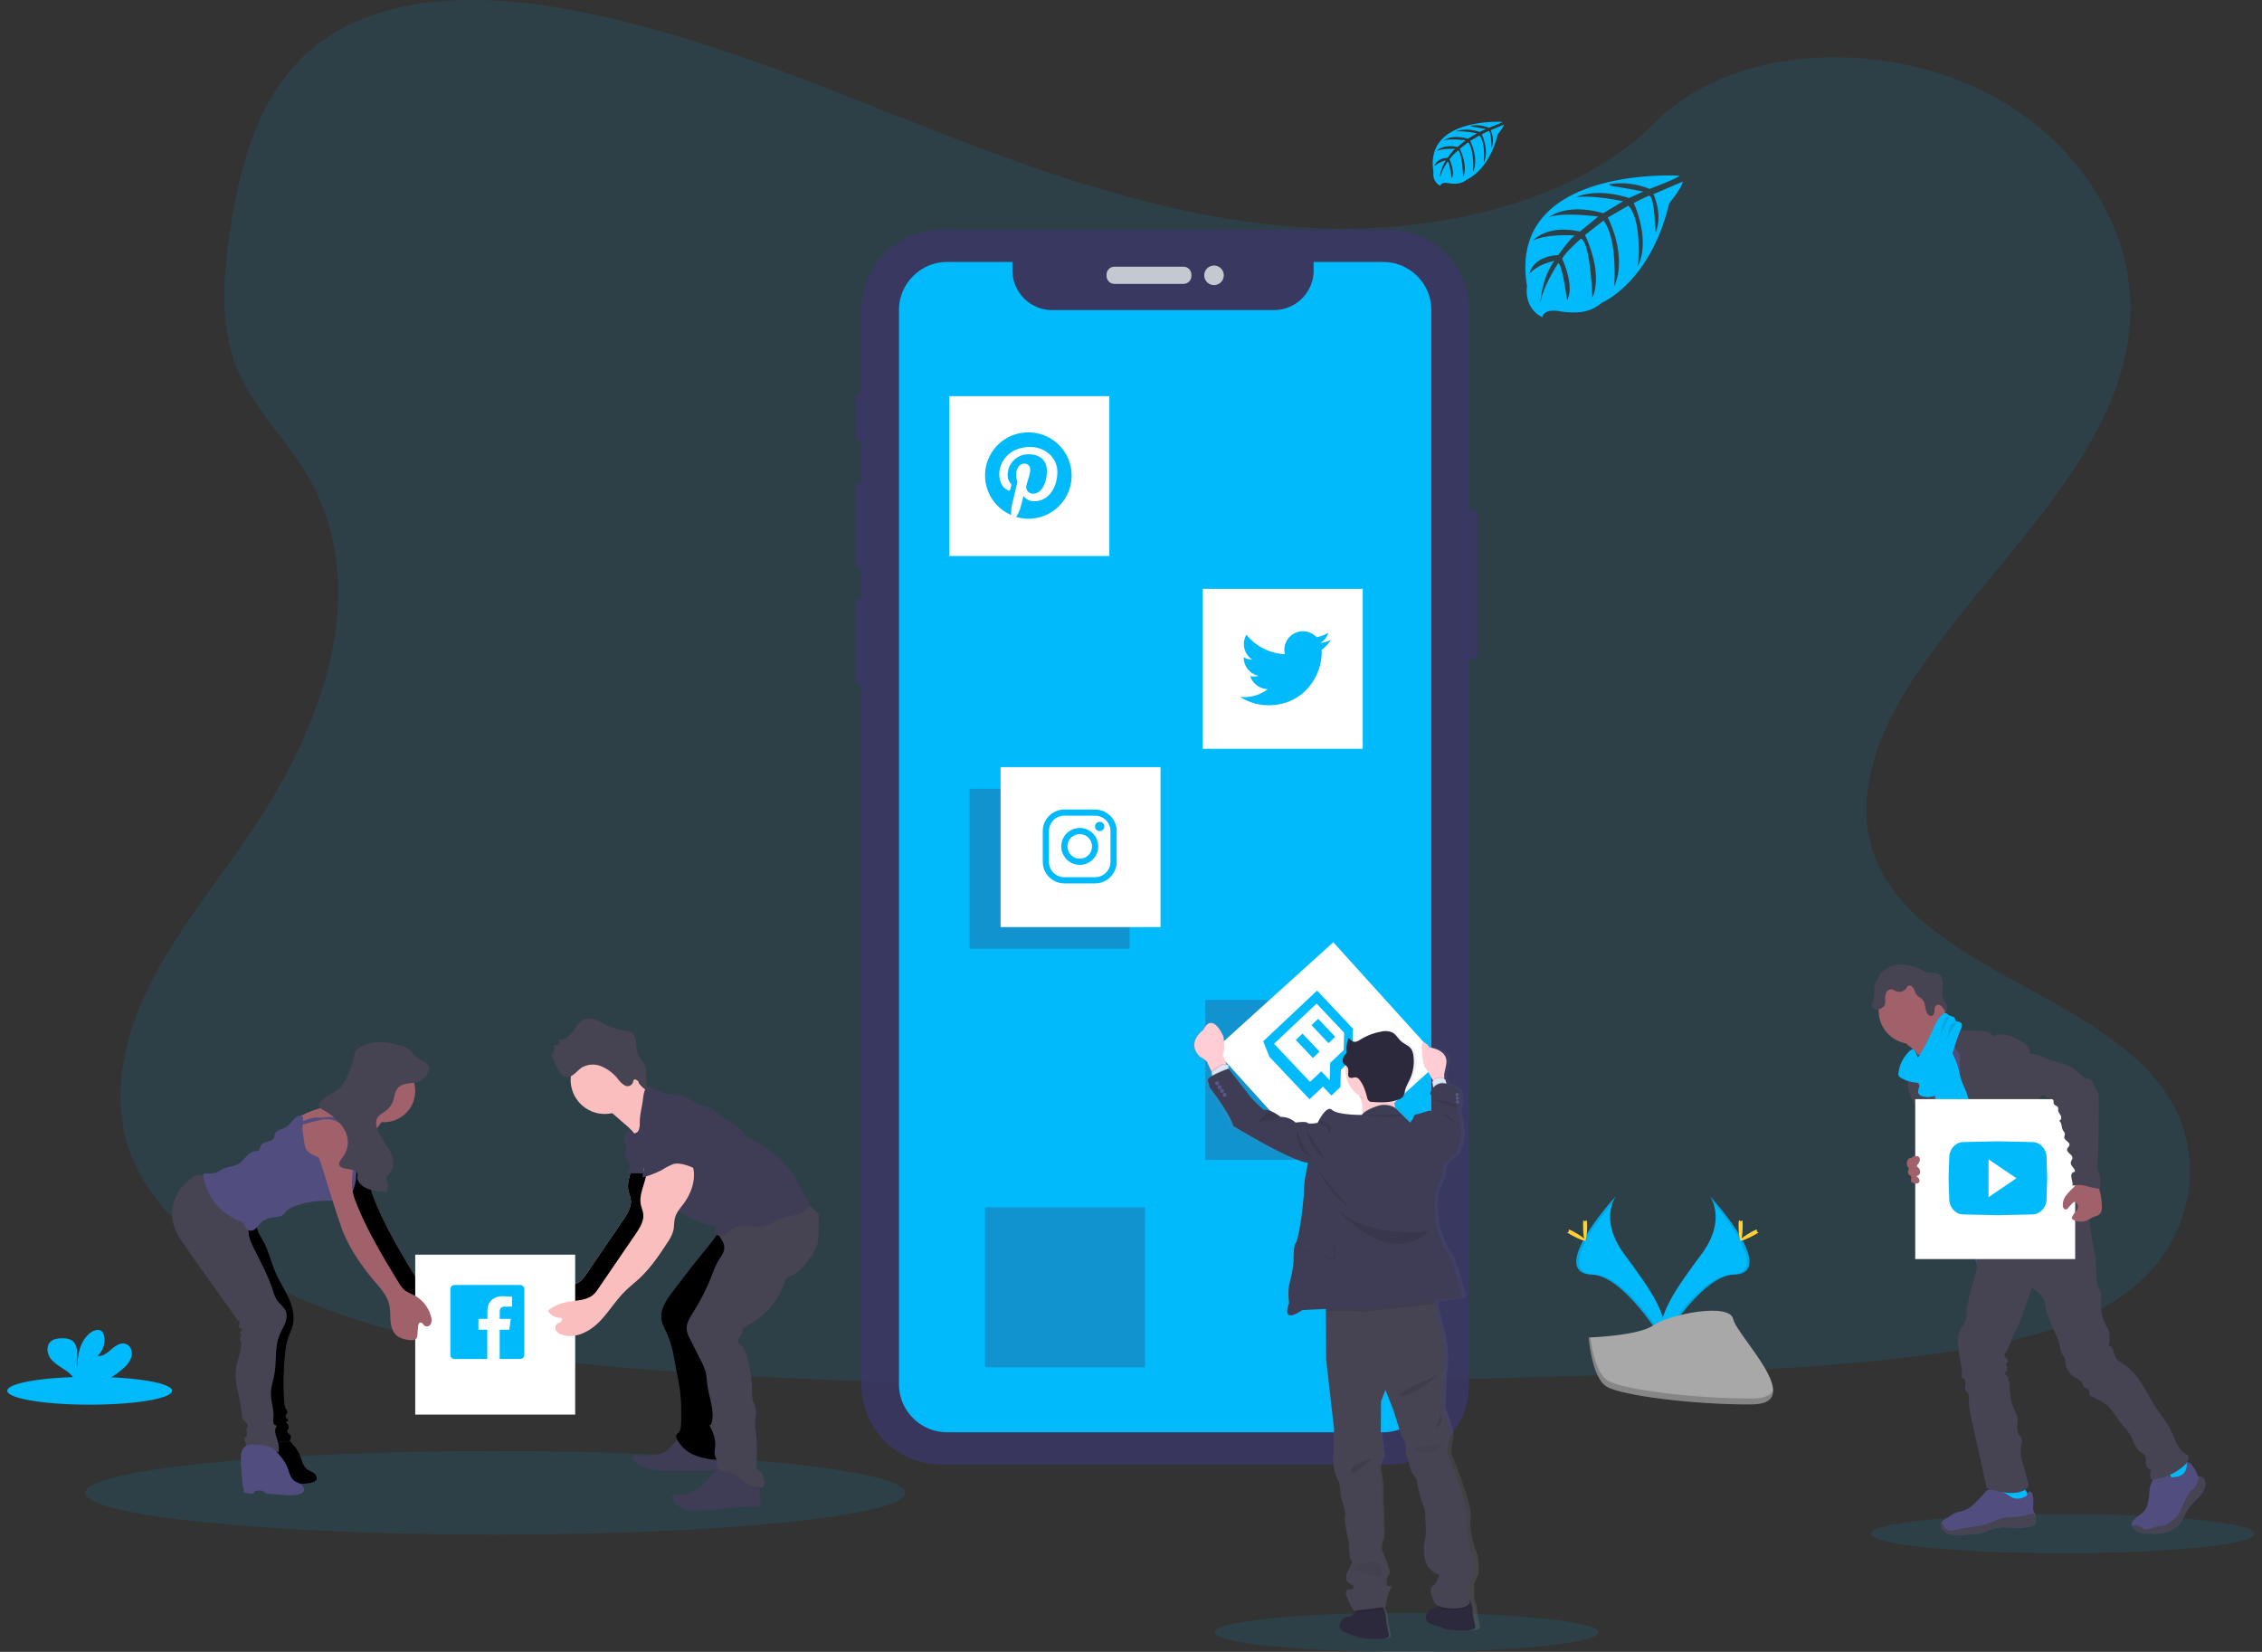 <svg xmlns="http://www.w3.org/2000/svg" xmlns:xlink="http://www.w3.org/1999/xlink" width="178" height="130" fill="none" xmlns:v="https://vecta.io/nano"><rect width="100%" height="100%" fill="#333333" stroke="none"/><style><![CDATA[.B{fill:#000}.C{opacity:.1}.D{fill:#464353}.E{opacity:.05}.F{fill:#00bafc}.G{fill:#a1616a}.H{fill:#514e7f}.I{fill:#3f3d56}.J{fill:#ffcdd3}.K{fill:#fbbebe}]]></style><g clip-path="url(#B)"><path d="M104.096 17.968c-10.439-.363-20.382-3.732-29.876-7.42S55.323 2.776 45.127.823C38.58-.434 31.085-.611 25.804 2.9c-5.081 3.387-6.723 9.218-7.605 14.633-.665 4.076-1.055 8.363.764 12.178 1.265 2.648 3.507 4.874 5.058 7.42 5.399 8.826 1.582 19.71-4.266 28.329-2.742 4.042-5.928 7.903-8.046 12.204s-3.097 9.234-1.244 13.623c1.836 4.355 6.212 7.62 10.952 9.919 9.628 4.668 20.969 6.005 32.035 6.762 24.49 1.676 49.109.95 73.663.224 9.087-.269 18.213-.542 27.153-1.947 4.964-.78 10.089-2.019 13.692-5 4.576-3.795 5.71-10.223 2.644-14.981-5.143-7.983-19.356-9.966-22.954-18.533-1.978-4.715.053-9.968 2.929-14.341 6.168-9.383 16.505-17.612 17.049-28.337.374-7.365-4.596-14.741-12.28-18.226-8.053-3.653-19.223-3.194-25.162 2.853-6.121 6.213-16.873 8.608-26.091 8.289z" class="C F"/><g opacity=".9"><g fill="#3a3768"><path opacity=".9" d="M115.883 40.127h-.69a.37.37 0 0 0-.369.369v11.039a.37.37 0 0 0 .369.369h.69a.37.37 0 0 0 .37-.369V40.497a.37.37 0 0 0-.37-.369zm-48.119-9.226h-.063a.37.37 0 0 0-.369.369v3.139a.37.37 0 0 0 .369.369h.063a.37.37 0 0 0 .369-.369V31.27a.37.37 0 0 0-.369-.369zM67.836 38h-.164a.37.37 0 0 0-.369.369v6.01a.37.37 0 0 0 .369.369h.164a.37.37 0 0 0 .369-.369v-6.01a.37.37 0 0 0-.369-.369zm-.029 9.11h-.121a.37.37 0 0 0-.369.369v6.068a.37.37 0 0 0 .369.369h.121a.37.37 0 0 0 .369-.369v-6.068a.37.37 0 0 0-.369-.369z"/><path opacity=".9" d="M109.306 18.088H74.075a6.29 6.29 0 0 0-6.289 6.289v84.585a6.29 6.29 0 0 0 6.289 6.289h35.231a6.29 6.29 0 0 0 6.289-6.289V24.377a6.29 6.29 0 0 0-6.289-6.289z"/></g><g fill="#e6e8ec"><path opacity=".9" d="M93.129 20.988h-5.428c-.345 0-.624.279-.624.624v.106c0 .345.279.624.624.624h5.428c.345 0 .624-.279.624-.624v-.106c0-.345-.279-.624-.624-.624zm2.404 1.448a.77.77 0 0 0 .769-.769.77.77 0 0 0-.769-.769.77.77 0 0 0-.769.769.77.77 0 0 0 .769.769z"/></g></g><g class="F"><path d="M38.968 120.774c17.814 0 32.254-1.472 32.254-3.287s-14.441-3.288-32.254-3.288-32.254 1.472-32.254 3.288 14.441 3.287 32.254 3.287zM110.686 130c8.345 0 15.111-.69 15.111-1.54s-6.766-1.541-15.111-1.541-15.11.69-15.11 1.541 6.765 1.54 15.11 1.54zm51.631-7.762c8.345 0 15.11-.689 15.11-1.54s-6.765-1.54-15.11-1.54-15.11.689-15.11 1.54 6.765 1.54 15.11 1.54z" class="C"/><path d="M108.839 20.617h-5.467v.66c0 .829-.33 1.624-.916 2.21s-1.381.916-2.21.916H82.797a3.12 3.12 0 0 1-2.21-.916 3.13 3.13 0 0 1-.916-2.21v-.66h-5.136c-.498 0-.992.098-1.453.289s-.879.471-1.231.823a3.8 3.8 0 0 0-.823 1.232c-.191.461-.289.954-.288 1.453v84.508a3.8 3.8 0 0 0 .288 1.453c.191.46.47.879.823 1.232a3.8 3.8 0 0 0 1.231.823 3.81 3.81 0 0 0 1.453.289h34.304c1.007 0 1.973-.4 2.685-1.112s1.112-1.678 1.112-2.685V24.414c0-1.007-.4-1.973-1.112-2.685s-1.678-1.112-2.685-1.112zm23.306-6.792s-13.581-.819-11.979 8.697c0 0-.323 1.682 1.206 2.445 0 0 .024-.705 1.392-.466.488.082.983.106 1.476.071a3.06 3.06 0 0 0 1.805-.744s3.816-1.577 5.302-7.816c0 0 1.098-1.361 1.055-1.711l-2.292.979s.782 1.653.161 3.027c0 0-.074-2.968-.515-2.903-.09.013-1.192.573-1.192.573s1.349 2.879.323 4.973c0 0 .385-3.549-.752-4.765l-1.613.942s1.575 2.974.508 5.402c0 0 .273-3.723-.846-5.173l-1.462 1.14s1.479 2.931.578 4.944c0 0-.12-4.332-.895-4.66 0 0-1.28 1.129-1.475 1.59 0 0 1.013 2.129.386 3.252 0 0-.386-2.887-.702-2.903 0 0-1.274 1.913-1.406 3.226 0 0 .054-1.95 1.096-3.407 0 0-1.23.211-1.95 1.01 0 0 .199-1.352 2.259-1.471 0 0 1.053-1.452 1.335-1.539 0 0-2.056-.173-3.303.381 0 0 1.097-1.276 3.68-.695l1.442-1.179s-2.706-.369-3.854.039c0 0 1.322-1.129 4.245-.306l1.571-.939s-2.308-.498-3.684-.323c0 0 1.452-.782 4.144.066l1.129-.505s-1.692-.332-2.188-.386-.521-.189-.521-.189c1.08-.179 2.188-.053 3.199.365 0 0 2.377-.892 2.337-1.042zm-13.929-4.233s-6.13-.369-5.414 3.931c0 0-.143.76.546 1.105 0 0 .011-.323.629-.211a2.8 2.8 0 0 0 .666.032 1.39 1.39 0 0 0 .816-.335s1.724-.713 2.395-3.532c0 0 .497-.614.484-.773l-1.035.442s.353.747.074 1.368c0 0-.032-1.34-.232-1.31-.041 0-.538.26-.538.26s.609 1.3.149 2.247c0 0 .174-1.603-.339-2.153l-.729.426s.711 1.344.229 2.44c0 0 .124-1.682-.382-2.337l-.661.516s.669 1.324.261 2.234c0 0-.053-1.958-.403-2.106 0 0-.579.51-.667.719 0 0 .457.968.173 1.469 0 0-.174-1.305-.323-1.311 0 0-.575.864-.635 1.452a3.15 3.15 0 0 1 .495-1.539 1.73 1.73 0 0 0-.881.456s.089-.611 1.023-.664c0 0 .476-.657.603-.697 0 0-.929-.077-1.492.173 0 0 .495-.576 1.663-.323l.645-.532s-1.222-.161-1.742.018c0 0 .599-.51 1.918-.139l.71-.424s-1.042-.224-1.663-.143c0 0 .655-.353 1.871.029l.508-.227-.987-.174c-.224-.024-.235-.085-.235-.085a2.64 2.64 0 0 1 1.433.161s1.084-.392 1.067-.46zM7.058 110.548c3.582 0 6.486-.491 6.486-1.097s-2.904-1.097-6.486-1.097-6.486.491-6.486 1.097 2.904 1.097 6.486 1.097z"/><path d="M9.739 107.656a1.88 1.88 0 0 0 .619-.933c.079-.371-.079-.806-.432-.95-.397-.153-.821.123-1.142.4s-.69.596-1.111.536c.216-.197.377-.446.467-.723a1.69 1.69 0 0 0 .05-.859c-.017-.119-.068-.231-.145-.323-.219-.236-.619-.134-.884.052-.839.59-1.073 1.729-1.076 2.754-.085-.371-.015-.756-.016-1.129s-.106-.806-.426-1.003c-.198-.106-.42-.159-.645-.153-.377-.013-.797.024-1.055.3-.323.342-.237.918.042 1.29s.702.613 1.09.875a2.4 2.4 0 0 1 .781.743.71.71 0 0 1 .058.132h2.363a6.58 6.58 0 0 0 1.461-1.009zM134.54 94.12s1.396 1.826-.645 4.581-3.721 5.081-3.04 6.799c0 0 3.077-5.116 5.582-5.189s.858-3.113-1.897-6.19z"/></g><path d="M134.54 94.12a2.28 2.28 0 0 1 .286.573c2.444 2.871 3.745 5.552 1.395 5.618-2.187.063-4.813 3.976-5.44 4.963.019.077.044.152.074.226 0 0 3.077-5.116 5.582-5.189s.858-3.113-1.897-6.19z" class="B C"/><g fill="#ffd037"><path d="M137.134 96.452c0 .645-.073 1.163-.161 1.163s-.162-.521-.162-1.163.091-.339.18-.339.143-.306.143.339z"/><path d="M138.024 97.213c-.564.306-1.054.493-1.098.414s.381-.39.945-.698.341-.082.384 0 .334-.024-.231.284z"/></g><path d="M127.169 94.12s-1.395 1.826.645 4.581 3.721 5.081 3.042 6.799c0 0-3.077-5.116-5.582-5.189s-.86-3.113 1.895-6.19z" class="F"/><path d="M127.169 94.12a2.23 2.23 0 0 0-.285.573c-2.444 2.871-3.746 5.552-1.397 5.618 2.189.063 4.813 3.976 5.442 4.963a2.21 2.21 0 0 1-.074.226s-3.078-5.116-5.583-5.189-.858-3.113 1.897-6.19z" class="B C"/><g fill="#ffd037"><path d="M124.574 96.452c0 .645.072 1.163.161 1.163s.161-.521.161-1.163-.09-.339-.179-.339-.143-.306-.143.339z"/><path d="M123.679 97.213c.563.306 1.055.493 1.096.414s-.379-.39-.943-.698-.342-.082-.384 0-.327-.024.231.284z"/></g><path d="M125.019 105.26s3.902-.121 5.078-.958 6.002-1.837 6.29-.493 5.863 6.679 1.452 6.714-10.236-.687-11.409-1.401-1.411-3.862-1.411-3.862z" fill="#a8a8a8"/><path opacity=".2" d="M137.928 110.056c-4.405.035-10.236-.687-11.409-1.402-.895-.544-1.25-2.497-1.369-3.398h-.131s.247 3.146 1.421 3.861 7.004 1.437 11.409 1.402c1.271-.012 1.711-.463 1.687-1.129-.178.404-.662.658-1.608.666z" class="B"/><g fill="#3a3768"><path opacity=".3" d="M107.441 78.692H94.855v12.586h12.586V78.692zM88.892 62.078H76.306v12.586h12.586V62.078zm1.21 32.943H77.516v12.586h12.586V95.021z"/></g><g fill="#fff"><path d="M87.294 31.175H74.708v12.586h12.586V31.175zm17.623 42.979l-9.332 8.445 8.444 9.333 9.333-8.445-8.445-9.333zm2.316-27.812H94.647v12.586h12.586V46.342zm-15.91 14.033H78.737v12.586h12.586V60.375z"/></g><g class="F"><path d="M157.327 118.164c.732.095 1.492.161 2.193-.074.108-.034.233-.108.218-.219a.25.25 0 0 0-.05-.107c-.265-.397-.489-.82-.666-1.263-.007-.023-.021-.043-.04-.056s-.049-.009-.071 0c-.323.084-.604.293-.926.382-.164.045-.335.058-.503.039-.146-.016-.346-.137-.476-.123.08.479.264.932.321 1.421zm13.86-1.227c.484-.323.984-.681 1.269-1.192.021-.03.033-.066.034-.102s-.018-.071-.04-.1a4.14 4.14 0 0 0-1.031-1.113c-.214.151-.407.33-.576.531-.121.127-.456.337-.459.527 0 .115.127.239.187.323l.23.364.386.762z"/></g><path d="M160.198 119.645c.01.114-.021.229-.087.322-.052.051-.116.089-.186.108-1.026.367-2.206-.092-3.226.271l-.621.252a3.4 3.4 0 0 1-.769.137l-1.089.066c-.275.02-.551-.004-.819-.071a.99.99 0 0 1-.367-.182c-.109-.086-.198-.194-.262-.316-.055-.11-.066-.237-.031-.355.016-.042.038-.08.066-.114a.99.99 0 0 1 .242-.196l.378-.243a2.5 2.5 0 0 1 .571-.303c.148-.049.308-.07.458-.113.53-.162.934-.576 1.309-.979l.513-.547a.51.51 0 0 1 .178-.142c.07-.024.145-.032.219-.023.498.037.98.199 1.399.471a1.99 1.99 0 0 0 .345.203c.161.047.33.061.496.04a1.25 1.25 0 0 0 .471-.16c.133-.07.104-.113.162-.238s.19-.204.306-.09a.34.34 0 0 1 .073.139c.113.366.069.758.069 1.14-.003.06.005.12.023.178a1.08 1.08 0 0 0 .1.161c.008.013.015.027.021.042.063.173.083.359.058.542z" class="H"/><path d="M160.198 119.645c.01.114-.021.229-.087.322-.052.051-.116.089-.186.108-1.026.367-2.206-.091-3.226.271l-.621.252a3.4 3.4 0 0 1-.769.137l-1.089.066c-.275.02-.551-.004-.819-.071a.99.99 0 0 1-.367-.182c-.109-.086-.198-.194-.262-.316-.055-.11-.066-.237-.031-.355.016-.042.038-.08.066-.114.062.125.105.29.142.35.051.089.121.166.204.226a.72.72 0 0 0 .28.12 1.22 1.22 0 0 0 .437-.056c.929-.231 1.916-.234 2.807-.582.297-.141.604-.259.919-.354.329-.049.661-.076.994-.08.524-.042 1.03-.2 1.548-.283a1.12 1.12 0 0 1 .06.541z" class="D"/><path d="M173.529 116.874c-.048.388-.295.724-.566 1.008-.289.264-.554.554-.791.866-.267.406-.385.908-.73 1.252a2.01 2.01 0 0 1-.439.322c-.18.107-.371.194-.569.262-.515.161-1.07.127-1.613.088-.175-.002-.348-.036-.51-.1-.076-.037-.148-.081-.216-.13a1.04 1.04 0 0 1-.323-.334c-.04-.074-.05-.159-.03-.241.032-.091.087-.172.161-.235.121-.126.251-.243.389-.35.189-.123.36-.273.506-.445.09-.137.156-.287.195-.445.078-.277.126-.561.142-.847 0-.191.02-.38.06-.566.082-.291.298-.554.272-.855a.22.22 0 0 1 .012-.129.2.2 0 0 1 .101-.063c.17-.067.348-.107.529-.121.09-.006.18.008.264.042s.159.084.22.15c.076.09.125.216.236.256.053.011.108.011.161 0 .271-.027.56-.061.768-.237.099-.089.179-.197.235-.319s.085-.252.087-.386c0-.1-.045-.205.109-.226.117-.016.209.107.269.187.236.276.412.597.518.944.031-.013.064-.019.098-.019.069-.001.137.015.198.046s.114.078.154.134c.094.145.131.32.103.491z" class="H"/><path d="M173.529 116.874c-.048.388-.295.724-.566 1.008-.289.264-.554.554-.791.866-.267.406-.385.908-.73 1.252a2.01 2.01 0 0 1-.439.322c-.18.107-.371.194-.569.262-.515.161-1.07.127-1.613.088-.175-.002-.348-.036-.51-.1-.076-.037-.148-.081-.216-.13a1.04 1.04 0 0 1-.323-.334.77.77 0 0 1 .333-.079c.24.013.414.238.645.308.322.098.645-.133.982-.212.216-.05.445-.035.657-.104.177-.069.341-.168.483-.294.197-.14.371-.309.518-.5.123-.191.225-.394.305-.606a8.48 8.48 0 0 1 .615-1.176c.034-.059.077-.114.125-.162s.113-.08.162-.122c.221-.161.313-.447.39-.712a1.27 1.27 0 0 1 .087-.237c.069-.001.137.015.198.047s.114.077.154.134a.7.7 0 0 1 .103.481z" class="D"/><path d="M150.357 82.419a2.33 2.33 0 0 1 .658.769c.162.303 1.047 2.658.995 2.995.291-.294 1.442-.342 1.731-.634l.884-.877c.098-.142.837-.447.918-.592.301-.54-2.139-2.581-1.828-3.123.018-.024.027-.054.026-.084-.007-.025-.021-.047-.04-.064a3.88 3.88 0 0 0-.707-.484c-.256-.138-.449-.369-.538-.645-.23.106-.441.249-.625.423l-1.319 1.174c-.171.161-.497.366-.576.59s.258.419.421.552z" class="G"/><path d="M154.307 81.55a7.05 7.05 0 0 0-1.045.855c-.303.298-.59.645-.666 1.066-.031.161-.026.332-.052.498-.108.723-.735 1.253-1.011 1.935a3.28 3.28 0 0 0-.177.645c-.078.418-.12.842-.126 1.268 0 .413.397.697.545 1.082.123.382.211.775.263 1.173.161.742.382 1.47.66 2.178l2.856 7.173c1.669-.419 6.115-1.382 7.592-2.258.494-.294-3.419-3.61-2.892-3.839.061-.019.113-.058.147-.111.017-.052.017-.109 0-.161-.526-2.305-2.176-4.194-2.923-6.452-.259-.779-.725-1.444-1.08-2.186-.323-.671-.492-1.411-.875-2.049-.073-.131-.167-.249-.279-.35-.096-.073-.2-.135-.309-.186-.212-.113-.415-.176-.628-.282z" class="H"/><path d="M150.446 82.156c1.443 0 2.613-1.17 2.613-2.613s-1.17-2.613-2.613-2.613-2.613 1.17-2.613 2.613 1.17 2.613 2.613 2.613z" class="G"/><g class="D"><path d="M153.104 80.771c.13-.12.294-.198.469-.223a.88.88 0 0 1 .513.082.48.48 0 0 1 .22.19.47.47 0 0 1 .072.281l1.291.019c.206-.005.412.014.614.056s.385.159.513.323c.016.021.034.045.06.05.021-.001.042-.008.059-.021a1.14 1.14 0 0 1 .646-.116c.7.045 1.348.397 1.896.834a.61.61 0 0 1 .226.276c.045.147 0 .335.107.435 0 1.218.417 2.352.697 3.537.048.211.251.397.391.563a2.26 2.26 0 0 1 .42.626c.235.615-.09 1.336.14 1.953a3.18 3.18 0 0 0 .445.702 1.8 1.8 0 0 1 .379.906c.01.148-.009.297 0 .447a2.72 2.72 0 0 0 .107.587l.297 1.068c.161.574.387 1.195.901 1.502-1.243.211-2.553.416-3.739-.015-.165-.056-.322-.135-.466-.234-.427-.305-.634-.828-.817-1.319-.207-.553-.417-1.115-.459-1.703a1.9 1.9 0 0 0-.077-.556c-.121-.323-.44-.514-.734-.692a3.53 3.53 0 0 1-.882-.687 1.36 1.36 0 0 1-.286-.479 1.35 1.35 0 0 1-.072-.553c.022-.182.093-.358.101-.542.011-.092-.007-.184-.052-.265a.43.43 0 0 0-.199-.182c-.905-.274-1.337-1.345-1.539-2.269a7.28 7.28 0 0 1-.116-1.452l-.011-.934c-.125-.113-.226-.251-.296-.405a1.23 1.23 0 0 1-.111-.489c.015-.098.015-.197 0-.295a.83.83 0 0 0-.206-.323c-.202-.2-.371-.431-.502-.684zm-2.784 2.989c-.029.292.037.59-.029.877-.026.11-.069.215-.102.323a1.91 1.91 0 0 0 .121 1.229 6.93 6.93 0 0 0 .628 1.089 1.63 1.63 0 0 1 .201.376 1.97 1.97 0 0 1 .078.431c.064.584.167 1.162.308 1.732.123.497.282.998.61 1.392a.42.42 0 0 0 .251.171c.074.003.148-.013.215-.045l.668-.253c.058-.017.113-.046.161-.084a.4.4 0 0 0 .093-.261c.047-.539-.114-1.073-.293-1.582-.542-1.539-1.262-3.021-1.613-4.613-.099-.445-.15-1.129-.474-1.476-.134-.145-.089-.084-.249 0-.08.036-.158.078-.234.124a.77.77 0 0 0-.235.247.76.76 0 0 0-.105.324z"/></g><path d="M152.333 86.679l.544 2.818 2.593-.681c.021-.271-.124-.523-.224-.776-.237-.594-.242-1.253-.434-1.863-.145-.465-.397-.892-.532-1.36-.079-.271-.118-.555-.195-.828-.084-.269-.186-.533-.305-.789a5.09 5.09 0 0 0-.566-1.05c-.333.124-.686.268-.875.566-.098.17-.153.362-.161.558-.045.584.161 1.169.095 1.747-.069.552-.049 1.111.06 1.657z" class="F"/><g class="D"><path d="M155.514 99.194c.145.555-.066 1.129-.237 1.681a13.01 13.01 0 0 0-.529 2.53 2.13 2.13 0 0 1-.131.646c-.096.177-.201.349-.315.516-.261.461-.254 1.026-.198 1.553l.161 1.039c.086.418.191.856.068 1.264.205-.045.345.22.337.431s-.082.437.018.623c.255.092.258.442.25.711a6.01 6.01 0 0 0 .176 1.394l1.226 5.53c.934.291 2.024.592 2.914.191.087-.028.166-.077.23-.141a.58.58 0 0 0 .14-.23c.009-.097-.003-.194-.036-.286l-.422-1.535c-.127-.362-.179-.747-.152-1.129.042-.286.161-.592.026-.842-.049-.086-.123-.162-.178-.236-.222-.322-.106-.756-.087-1.15.007-.088 0-.177-.019-.263-.03-.1-.072-.197-.124-.288a4.41 4.41 0 0 1-.484-2.194.54.54 0 0 0-.039-.287c-.028-.036-.051-.075-.071-.116-.017-.071-.009-.146.023-.212a1.86 1.86 0 0 1-.341-.322c.06-.039.111-.091.149-.153s.061-.129.068-.201 0-.143-.024-.211a.49.49 0 0 0-.112-.18c.045-.009.087-.031.121-.062s.058-.071.07-.115.013-.092 0-.136-.038-.084-.072-.115c-.055-.039-.125-.055-.161-.11-.06-.08-.011-.195.037-.282l.258-.466c.192-.345.236-.773.442-1.11.279-.493.507-1.013.681-1.553l.735-2.048.5.433c.168.128.307.287.412.47.071.179.115.369.132.561.184 1.113.885 2.078 1.145 3.176.036.249.116.489.236.71.05.064.095.132.135.203.037.109.056.222.057.337a1.55 1.55 0 0 0 .208.637 1.56 1.56 0 0 0 .454.492c.246.161.557.286.686.553a1.09 1.09 0 0 0 .113.236c.119.143.377.161.429.34.027.102-.026.221.032.31.032.04.073.072.121.09l.721.362c.807.401 1.213 1.322 1.808 1.998a4.18 4.18 0 0 1 .541.716c.256.458.375 1.034.806 1.329a1.25 1.25 0 0 1 .313.233c.137.179.087.43.098.656s.186.494.4.426c-.075.273-.075.561 0 .834a4.2 4.2 0 0 0 2.549-1.033c.21-.183.413-.417.414-.695.003-.048-.008-.096-.03-.138-.042-.055-.098-.098-.162-.123-.672-.365-.875-1.21-1.212-1.897-.299-.605-.738-1.129-1.11-1.69-.807-1.21-1.345-2.673-2.557-3.473-.266-.176-.576-.332-.708-.623-.056-.169-.104-.341-.142-.516-.022-.086-.071-.163-.138-.221s-.152-.093-.241-.101c.077-.262.106-.535.087-.807.007-.117-.006-.234-.04-.347-.046-.12-.105-.235-.177-.342-.316-.536-.474-1.151-.457-1.774.01-.322.066-.645-.031-.953-.048-.161-.132-.295-.192-.445-.088-.268-.134-.549-.138-.831l-.066-1.063a5.09 5.09 0 0 0-.137-1.05c-.225-.824-.439-4.278-1.199-4.666s-2.056 2.268-2.903 2.321a3.87 3.87 0 0 0-1.11.213c-.566.213-1.042.61-1.505.998l-1.568 1.316a5.68 5.68 0 0 1-.972.702zm-7.522-22.552a1.97 1.97 0 0 1 .677-.542c.263-.128.552-.197.845-.199.586 0 1.164.145 1.68.423.153.087.315.154.484.202.278.056.584-.019.834.113.332.176.395.624.366.998s-.098.784.1 1.105a2.87 2.87 0 0 1 .192.287.95.95 0 0 1-.018.614 4.96 4.96 0 0 1-.322-.405c-.116-.127-.315-.215-.457-.119s-.142.271-.148.427-.048.345-.197.397c-.06.012-.123.006-.18-.017a.32.32 0 0 1-.142-.112c-.254-.31-.152-.806-.402-1.116-.144-.177-.381-.263-.513-.448-.103-.145-.129-.334-.219-.484s-.302-.273-.444-.161a.6.6 0 0 0-.118.161.68.68 0 0 1-.806.242c-.11-.066-.227-.116-.35-.15a.43.43 0 0 0-.23.051c-.07.038-.129.095-.169.165a.86.86 0 0 0-.104.461c0 .218.038.456-.088.634a.64.64 0 0 1-.187.161c-.185.118-.438.197-.613.063-.057-.054-.1-.121-.124-.197a.47.47 0 0 1-.013-.232 3.57 3.57 0 0 1 .131-.453c.097-.342-.029-.727.077-1.05a3.33 3.33 0 0 1 .458-.818z"/></g><path d="M149.393 84.437c-.017.081-.009.165.024.24.033.052.078.095.13.126a2.71 2.71 0 0 0 1.233.398c.056.002.111.017.161.044.046.043.078.099.091.16a.31.31 0 0 1-.018.183c-.051.115-.077.239-.078.365.032.231.305.335.537.365.323.066.659.001.934-.181a1.45 1.45 0 0 0 .386-.579c.634-1.452.856-3.065 1.498-4.516.05-.094.082-.196.097-.302.007-.053-.001-.107-.022-.156s-.055-.092-.097-.123c-.12-.074-.305-.032-.386-.147-.04-.06-.035-.139-.071-.2-.074-.132-.268-.116-.402-.187-.103-.056-.175-.161-.29-.192-.057-.003-.114.007-.167.03s-.099.057-.136.101c-.376.352-.574.85-.784 1.321-.323.722-.701 1.418-1.129 2.082.05-.078-.239-.666-.352-.689-.196-.04-.451.306-.558.437-.331.407-.539.899-.601 1.419z" class="F"/><path d="M163.298 86.502h-12.586v12.586h12.586V86.502z" fill="#fff"/><path d="M163.196 93.434c-.216.191-.416.401-.597.626a1.25 1.25 0 0 0-.274.806c.001.085.028.167.078.236.025.034.06.058.101.071s.083.012.123-.001c.044-.024.081-.058.11-.098.116-.141.24-.276.371-.403.048-.047.109-.097.174-.079.029.01.055.027.076.05.076.064.132.148.161.244.008.086-.003.173-.032.254a.58.58 0 0 1-.139.215 1.22 1.22 0 0 0-.289.427.18.18 0 0 0 0 .137c.022.032.051.057.086.074a1.24 1.24 0 0 0 .514.149c.18.012.361-.016.529-.081.224-.089.418-.243.645-.323.099-.026.195-.062.286-.106.065-.043.121-.098.165-.163s.073-.138.088-.214c.029-.154.035-.311.018-.466-.029-.604-.16-1.198-.389-1.758a.21.21 0 0 0-.063-.094.22.22 0 0 0-.106-.031c-.282-.029-.747-.174-1.02-.069a.7.7 0 0 0-.24.215c-.063.056-.376.31-.376.384z" class="G"/><path d="M163.1 93.184c0-.271-.336-.921.195-.968 0-.287-.408-.468-.334-.771.026-.103.108-.186.121-.289.034-.295-.499-.455-.412-.739.033-.108.15-.174.176-.284.06-.255-.396-.369-.405-.631 0-.089.049-.173.046-.26 0-.111-.097-.195-.15-.29-.137-.247-.071-.629-.323-.755.161.013.224-.234.153-.386s-.209-.282-.209-.45a.72.72 0 0 0 0-.185c-.047-.161-.312-.173-.355-.334-.004-.061-.004-.122 0-.182-.016-.126-.145-.203-.266-.24a1.06 1.06 0 0 1-.355-.126c-.078-.06-.162-.161-.25-.105-.031.018-.047.053-.071.081-.099.115-.287.065-.413-.021-.37-.25-.552-.7-.632-1.139s-.076-.892-.173-1.327c-.03-.135-.07-.267-.118-.397-.076-.125-.139-.258-.187-.397-.019-.253.507-.081.707-.055a3.15 3.15 0 0 1 .574.108 6.08 6.08 0 0 1 .585.256c.807.353 1.762.397 2.404.989.211.195.388.45.661.537.125.025.249.058.371.097.305.144.352.547.518.839a1.85 1.85 0 0 1 .137.242c.031.1.046.205.043.31l.023.766-.061 3.845c-.046.419-.108.853.014 1.258l.107.323a2.22 2.22 0 0 1 .042.398l.017.495a.16.16 0 0 1-.024.114c-.018.015-.04.026-.063.031s-.047.006-.071.001c-.692-.061-1.389-.452-2.042-.216" class="D"/><path d="M150.238 91.163c-.031.015-.057.037-.078.064a.55.55 0 0 0 0 .655.21.21 0 0 1 .039.065c.005.038-.002.076-.019.11a.36.36 0 0 0 .05.406c.05.042.117.063.15.118.056.094-.023.213-.01.323.016.144.186.215.323.232a.34.34 0 0 0 .314-.084.26.26 0 0 0 0-.285c-.056-.084-.128-.157-.213-.213.078-.004.152-.036.208-.09a.32.32 0 0 0 .097-.205c.006-.077-.008-.154-.04-.225a.46.46 0 0 0-.144-.177c-.029-.024-.064-.048-.072-.087s.03-.092.066-.129c.161-.161.285-.556-.018-.645a.75.75 0 0 0-.323.014c-.077.024-.077.071-.137.103s-.126.016-.193.05z" class="G"/><g class="B"><path d="M153.407 80.022c-.079.002-.157.021-.228.057s-.133.087-.181.15a1.16 1.16 0 0 0-.171.548c-.099.621-.318 1.216-.646 1.752m1.791-2.065a.62.62 0 0 0-.311.09.63.63 0 0 0-.225.233 1.81 1.81 0 0 0-.135.547c-.095.416-.278.808-.537 1.147" class="C"/></g><use xlink:href="#C" class="K"/><use xlink:href="#C" class="B E"/><use xlink:href="#D" class="G"/><use xlink:href="#D" class="B E"/><g class="I"><path d="M52.345 114.224c-.632.385-1.419.408-2.155.322-.118-.014-.258-.024-.334.068-.11.132.019.323.153.435a3.2 3.2 0 0 0 1.481.608 9.93 9.93 0 0 0 1.452.097c1.321.023 2.648.044 3.957-.147a.53.53 0 0 0 .216-.062c.083-.06.14-.149.161-.249a.99.99 0 0 0-.044-.518c-.061-.165-.165-.312-.301-.424a2.92 2.92 0 0 0-.923-.495l-1.148-.447c-.269-.105-.703-.384-.995-.361-.542.035-1.063.905-1.519 1.173z"/><path d="M55.231 116.922c-.529.474-1.217.731-1.928.719-.181 0-.432.034-.432.215.003.054.021.106.052.15.225.374.58.652.997.781.394.093.801.119 1.203.075l1.177-.061.668-.05.692-.108c.568-.08 1.142-.107 1.714-.081a.5.5 0 0 0 .224-.007c.073-.02.141-.056.198-.105.105-.133.044-.323.01-.484-.071-.341 0-.699-.066-1.042-.113-.6-.629-1.062-1.202-1.279-.529-.202-1.468-.433-1.969-.097-.539.356-.863.943-1.339 1.374z"/></g><use xlink:href="#E" class="D"/><use xlink:href="#E" class="B E"/><path d="M56.399 96.786c.103.493.582.871.595 1.376.011.403-.276.742-.484 1.089a7.3 7.3 0 0 0-.494 1.12 17.09 17.09 0 0 1-1.452 2.882c-.276.439-.586.915-.521 1.429a2.12 2.12 0 0 0 .25.683l.829 1.646a4.72 4.72 0 0 1 .423 1.041c.073.313.079.645.121.955.131 1.009.603 2.026.323 3.005-.024.083-.113.185-.179.127.274.511.495 1.027.473 1.613-.01.305-.103.621.01.905.063.106.106.223.126.345 0 .082-.039.161-.047.244-.023.232.19.427.413.501s.465.07.689.136c.432.129.739.5 1.11.758a2.33 2.33 0 0 0 1.273.414.32.32 0 0 0 .187-.037c.033-.028.059-.063.077-.102s.028-.082.028-.125a1.26 1.26 0 0 0-.091-.606c-.08-.192-.205-.361-.365-.493-.067-.045-.123-.106-.161-.177a.43.43 0 0 1-.016-.198c.068-.906.052-1.816-.048-2.718a4.2 4.2 0 0 1-.042-.865 3.53 3.53 0 0 0 .069-.721c-.051-.236-.125-.467-.221-.689-.127-.411-.092-.853-.105-1.29a11.31 11.31 0 0 0-.364-2.208 1.68 1.68 0 0 0-.344-.797c-.173-.181-.452-.351-.386-.592a.68.68 0 0 1 .161-.235.95.95 0 0 0 .173-.34c.034-.124.043-.254.025-.381.073.018.149.011.217-.021s.122-.086.154-.154c1.371-.678 2.419-1.869 2.916-3.316a1.08 1.08 0 0 1 .131-.295c.124-.174.342-.25.534-.347.603-.303 1.019-.872 1.402-1.429.241-.311.424-.662.542-1.037.052-.246.077-.497.074-.749l.034-1.29a.74.74 0 0 0-.024-.253c-.033-.077-.081-.147-.14-.206-.368-.388-.851-.648-1.377-.742-.353-.063-.715-.052-1.073-.081-.694-.058-1.379-.273-2.074-.223-1.09.081-2.061.837-2.581 1.802-.19.345-.381.636-.768.647z" class="D"/><use xlink:href="#F" class="H"/><use xlink:href="#F" class="B E"/><use xlink:href="#G" class="D"/><use xlink:href="#G" class="B E"/><path d="M16.231 92.615a1.15 1.15 0 0 0-.568-.179 1.15 1.15 0 0 0-.618.306c-.215.166-.42.346-.613.539a3.28 3.28 0 0 0-.732 3.244c.195.579.548 1.09.897 1.59l.71 1.019 3.3 4.628c.001.036.013.071.035.1s.053.05.087.061c.042.012.092.01.118.044.011.021.016.045.014.069a1.06 1.06 0 0 1-.063.323.15.15 0 0 0-.013.111c.035.086.192.037.24.118.034.051 0 .121-.052.161s-.097.095-.089.161.116.128.111.208c0 .046-.039.079-.066.115-.039.056-.056.125-.05.193s.037.131.085.18c.074.742-.323 1.443-.408 2.185-.127 1.166.4 2.305.464 3.476a.93.93 0 0 0 .073.384c.11.202.39.323.381.553a2.11 2.11 0 0 1-.079.279 2.25 2.25 0 0 0 .042.399c0 .133-.113.293-.237.242l.248.937 2.484.205c.026-.224.019-.45-.023-.671-.052-.239-.161-.463-.216-.702a.83.83 0 0 1-.03-.362c.017-.121.061-.237.128-.34-.065.001-.128-.021-.179-.062s-.084-.099-.096-.164a1.1 1.1 0 0 1 0-.385c.066-.645-.206-1.29-.198-1.936.008-.513.187-1.004.279-1.508.194-1.077-.008-2.247.471-3.226.29-.593.692-1.251.366-1.826-.161-.283-.444-.483-.627-.745a3.02 3.02 0 0 1-.337-.806c-.384-1.187-1.002-2.282-1.545-3.407-.15-.282-.262-.583-.332-.895-.038-.273-.052-.55-.04-.826a12.69 12.69 0 0 0-.092-1.484 1.39 1.39 0 0 0-.181-.615c-.105-.141-.237-.261-.387-.353-.815-.555-1.786-.876-2.665-1.339z" class="D"/><path d="M19.207 117.45c.238.082.491.112.742.088.019-.205.294-.25.498-.24a.58.58 0 0 1 .286.066c.052.032.09.081.142.115a.6.6 0 0 0 .29.074l1.066.09c.476.04.968.077 1.418-.093.089-.027.167-.08.226-.152.121-.173 0-.421-.161-.547s-.382-.184-.552-.313c-.369-.282-.421-.806-.618-1.232a3.56 3.56 0 0 0-.51-.74 2.83 2.83 0 0 0-.503-.517c-.429-.309-.921-.303-1.423-.346-.357-.033-.69-.054-.944.261-.323.39-.19 1.177-.171 1.644a11.99 11.99 0 0 0 .213 1.842z" class="H"/><path d="M45.261 98.741H32.675v12.586h12.586V98.741z" fill="#fff"/><g class="G"><path d="M30.214 88.315a2.46 2.46 0 0 0 2.46-2.46 2.46 2.46 0 0 0-2.46-2.46 2.46 2.46 0 0 0-2.46 2.46 2.46 2.46 0 0 0 2.46 2.46z"/><path d="M27.895 86.584c-.353.305-.858.323-1.321.374-.989.101-1.952.379-2.842.823-.121.053-.231.13-.323.226a.93.93 0 0 0-.161.352c-.084.277-.116.567-.093.855a2.46 2.46 0 0 0 .237.806 4.33 4.33 0 0 0 1.526 1.739 1.11 1.11 0 0 0 .371.177c.323.068.637-.121.955-.205.291-.075.597-.065.882.029.268.089.55.252.806.144a.84.84 0 0 0 .368-.418 14.2 14.2 0 0 0 .671-1.469 5.55 5.55 0 0 1 .244-.571c.286-.544.779-.968 1.024-1.526.025-.043.04-.091.044-.141s-.003-.1-.021-.146a.4.4 0 0 0-.181-.139c-.363-.208-.694-.468-.982-.771-.161-.161-.46-.574-.692-.611-.255-.034-.334.321-.511.473z"/></g><g class="H"><path d="M27.953 91.582c-.285.137-.621.076-.931.011-.797-.161-1.602-.335-2.339-.681a1.25 1.25 0 0 1-.574-.44c-.091-.171-.146-.359-.161-.552l-.136-.915c-.047-.323.035-.616.042-.939.005-.036.003-.073-.006-.108s-.025-.068-.047-.097c-.045-.037-.103-.055-.161-.05-.369 0-.592.392-.852.655a1.57 1.57 0 0 1-.523.352c-.237.097-.529.161-.624.402-.04.098-.035.211-.076.31-.161.394-.871.263-1.05.645-.052.11-.048.248-.134.335s-.242.084-.371.107c-.513.084-.763.677-1.202.956-.369.236-.845.231-1.242.415-.207.124-.422.232-.645.323-.247.043-.498.056-.748.037-.027-.002-.054.001-.08.009s-.05.022-.07.04c-.015.024-.024.05-.029.078s-.003.056.005.083a4.53 4.53 0 0 0 2.798 3.505.99.99 0 0 1 .239.115c.224.161.263.527.516.645.092.031.191.037.286.017s.182-.066.253-.133c.138-.135.268-.278.389-.429a1.55 1.55 0 0 1 .866-.455c.305-.048.645-.013.892-.2.101-.093.195-.193.281-.3a1.76 1.76 0 0 1 .645-.381 6.45 6.45 0 0 1 2.016-.426c.645-.037 1.314.023 1.926-.189a1.13 1.13 0 0 0 .429-.242 1.29 1.29 0 0 0 .287-.498c.222-.645.268-1.337.131-2.005z"/><path d="M24.782 87.958c.182-.016.364 0 .547 0 .215 0 .426-.052.645-.053a1.59 1.59 0 0 1 1.5 1.142.29.29 0 0 1 .01.161c-.007.026-.024.05-.047.065s-.05.022-.078.019a2.72 2.72 0 0 0-.276-.553c-.205-.277-.495-.479-.826-.574s-.679-.106-1.016-.037a4.67 4.67 0 0 0-.413.102l-.669.181-.36.11c-.09.032-.247.161-.335.161-.121 0-.023-.105.031-.176a.86.86 0 0 1 .429-.311 3.61 3.61 0 0 1 .858-.236z"/></g><path d="M26.44 95.347l.518 1.516c.357.861.807 1.681 1.342 2.445a17.53 17.53 0 0 0 1.108 1.452c.494.582 1.045 1.168 1.219 1.912.102.429.068.879.11 1.317s.186.905.54 1.168c.269.167.575.267.89.294.223.035.502.046.618-.147a.55.55 0 0 0 .061-.255l.053-.645c.013-.139.061-.323.2-.323s.21.179.323.262a.36.36 0 0 0 .136.04c.048.004.095-.001.141-.016s.087-.04.123-.072.064-.07.084-.114c.071-.18.076-.381.013-.564a2.68 2.68 0 0 0-.504-1c-.237-.294-.533-.535-.869-.707-.234-.096-.459-.213-.671-.35a2.25 2.25 0 0 1-.527-.664c-1.221-2.008-2.447-4.033-3.307-6.212-.17-.39-.284-.802-.34-1.224-.018-.431 0-.862.053-1.29.052-.775-.018-1.553-.208-2.307a1.81 1.81 0 0 0-.221-.56c-.353-.539-1.187-.618-1.713-.247-.194.149-.354.337-.471.551s-.189.451-.21.694c-.039.434.213.887.34 1.29l1.168 3.755z" class="G"/><path d="M33.793 84.116c.019-.205-.161-.39-.373-.521a5.2 5.2 0 0 1-.632-.387c-.187-.161-.289-.373-.476-.534a2.1 2.1 0 0 0-.71-.353c-.546-.192-1.118-.295-1.697-.305-.571-.015-1.135.134-1.624.429-.108.067-.202.154-.276.257a1.13 1.13 0 0 0-.134.408 8.06 8.06 0 0 1-.424 1.29c-.182.465-.377.945-.806 1.303-.46.384-1.165.605-1.468 1.068-.033.041-.056.09-.068.141s-.011.105.002.157c.044.116.184.195.311.269.747.429 1.39.984 1.723 1.648a1.91 1.91 0 0 1-.152 2.057c-.173.226-.411.494-.242.721.257.345 1.142.148 1.345.513a.73.73 0 0 1 .027.377c0 .382.369.724.818.9a4.56 4.56 0 0 0 1.471.242 1.27 1.27 0 0 0 .037-.952.38.38 0 0 1-.037-.216.52.52 0 0 1 .161-.208c.54-.51.426-1.26.102-1.865s-.828-1.16-1.015-1.797c-.093-.323-.095-.673.161-.936.144-.126.299-.24.463-.339a1.76 1.76 0 0 0 .645-.806c.15-.419.127-.924.569-1.202s1.014-.187 1.481-.366c.376-.15.787-.697.816-.995z" class="D"/><g class="K"><path d="M47.586 87.668c1.481 0 2.682-1.201 2.682-2.682s-1.201-2.682-2.682-2.682-2.682 1.201-2.682 2.682 1.201 2.682 2.682 2.682z"/><path d="M50 84.873c.248.395.572.737.955 1.005s.815.455 1.271.552l-.202.732c-.348 1.261-.742 2.597-1.716 3.471.042-.217.04-.44-.007-.656s-.137-.42-.266-.599a4.75 4.75 0 0 0-.91-.952l-1.544-1.344a.42.42 0 0 1-.116-.129c-.038-.094-.038-.199 0-.293.197-.613.758-.995 1.213-1.408.229-.214.434-.453.611-.711.316-.436.514.005.71.332z"/></g><path d="M50.342 88.342c.015.201-.012.402-.079.592-.037.093-.107.169-.196.214s-.191.058-.288.034c.056-.127-.092-.273-.231-.257-.068.015-.132.047-.185.092s-.095.103-.121.167a.97.97 0 0 0-.089.6c.044.255.19.498.152.753-.031.211-.187.423-.103.621a1 1 0 0 0 .2.239c.109.135.162.306.149.479s-.093.334-.221.45l2.097.04c-.077.35.081.708.26 1.018a6.41 6.41 0 0 0 4.778 3.12c-.053.031-.099.074-.133.125s-.058.109-.067.169-.005.123.012.182.047.114.089.159c.171.169.458.148.671.039.202-.13.394-.274.576-.431a1.76 1.76 0 0 1 1.181-.323c.263.024.516.108.779.123.774.042 1.44-.516 2.181-.744.544-.161 1.158-.161 1.613-.507.197-.145.358-.384.3-.623-.048-.136-.125-.261-.226-.365-.263-.34-.416-.748-.605-1.129a6.74 6.74 0 0 0-1.511-2.023c-.472-.414-.972-.794-1.497-1.137-.128-.094-.264-.175-.407-.243-.19-.062-.376-.137-.555-.226-.247-.161-.387-.427-.576-.645-.415-.484-1.052-.705-1.563-1.086-.342-.255-.645-.59-1.053-.715-.198-.06-.411-.064-.61-.124-.452-.137-.781-.539-1.224-.7-.35-.129-.737-.095-1.108-.142a2.58 2.58 0 0 1-1.139-.431c-.111-.091-.235-.164-.368-.216-.56-.161-.605.874-.658 1.236-.084.528-.223 1.068-.223 1.611z" class="I"/><path d="M50.889 91.844c.093 1.018-.676 2.005-.452 3.003.048.213.139.415.173.629.094.592-.26 1.152-.597 1.647l-2.903 4.249c-.115.187-.254.359-.413.511-.555.492-1.384.44-2.111.589-.511.104-.994.317-1.415.625-.019.015-.031.036-.034.06s.003.047.016.066a1.21 1.21 0 0 0 .463.381 1.22 1.22 0 0 0 .589.113c.076.1 0 .248-.105.322-.161.108-.369.137-.4.4a.45.45 0 0 0 .052.267c.117.178.3.304.508.351 1.002.307 2.084-.232 2.834-.968s1.29-1.656 2.026-2.403c.408-.413.871-.766 1.29-1.166.837-.807 1.489-1.774 2.118-2.742a3.05 3.05 0 0 0 .458-.934c.077-.331.042-.682.132-1.01.116-.431.431-.774.694-1.129.514-.708.856-1.573.789-2.445s-.608-1.731-1.429-2.028a1.28 1.28 0 0 0-.806-.048c-.337.103-.585.382-.816.645l-.55.635a1.51 1.51 0 0 0-.322.484.51.51 0 0 0 .113.54" class="K"/><path d="M52.354 87.661c-.381.023-.806.06-1.069.323-.112.125-.203.268-.268.423-.261.531-.516 1.087-.534 1.679-.016.473.121.936.194 1.403.06.389-.092.785-.121 1.179a8.05 8.05 0 0 0 1.523-.586c.281-.183.58-.338.892-.463.453-.152 1.218.108 1.647.323.024-.303-.203-.831-.179-1.129.003-.128.026-.255.068-.376a2.24 2.24 0 0 1 .227-.363c.165-.267.241-.58.217-.894s-.147-.611-.351-.85c-.382-.431-.982-.592-1.555-.66-.361-.041-.724-.054-1.087-.037" class="I"/><path d="M44.052 82.289l-.061-.505c.424.108.826-.25 1.097-.623s.521-.806.932-.968c.502-.189 1.032.113 1.511.361.535.302 1.124.497 1.734.574a1.23 1.23 0 0 1 .287.047c.311.111.46.502.505.856s.032.732.185 1.048c.118.239.323.418.439.645.323.634.011 1.502.358 2.124l-.86-.787c-.079-.073-.19-.148-.276-.087s-.074.161-.103.237a.45.45 0 0 1-.258.242.45.45 0 0 1-.353-.019c-.217-.124-.404-.295-.547-.5a3.34 3.34 0 0 0-1.364-1.034c-.233-.09-.482-.129-.731-.114s-.492.083-.712.2c-.402.227-.695.755-1.187.773-.674.026-.955-1.229-1.266-1.724a.61.61 0 0 0 .177-.761c.047-.016.484-.063.493.014z" class="D"/><g class="F"><path d="M104.734 50.368a2.95 2.95 0 0 1-.842.231c.306-.182.535-.469.646-.806a2.96 2.96 0 0 1-.933.356 1.46 1.46 0 0 0-.748-.431 1.47 1.47 0 0 0-.862.066 1.46 1.46 0 0 0-.927 1.367 1.45 1.45 0 0 0 .037.335c-.583-.029-1.154-.181-1.675-.445a4.14 4.14 0 0 1-1.347-1.09 1.47 1.47 0 0 0 .455 1.962 1.43 1.43 0 0 1-.666-.184v.018a1.47 1.47 0 0 0 1.177 1.44 1.53 1.53 0 0 1-.387.052 1.42 1.42 0 0 1-.276-.027c.094.291.277.546.523.729a1.47 1.47 0 0 0 .848.291 2.94 2.94 0 0 1-1.823.629 3.15 3.15 0 0 1-.35-.021 4.11 4.11 0 0 0 2.245.663c2.702 0 4.178-2.237 4.178-4.179v-.189a2.98 2.98 0 0 0 .727-.765zm-5.33 31.58l.484 1.215 3.159 3.35 1.058-.997.667.705.704-.666.041-1.369.88-.832.071-2.398-2.827-2.997-4.237 3.99zm6.371-.671l-.041 1.371-1.058.997-.04 1.371-.664-.705-.883.832-2.834-2.999 3.35-3.16 2.17 2.292zm-2.573-.6l.529-.498 1.342 1.421-.529.497-1.342-1.419zm-1.234 1.165l.529-.5 1.341 1.423-.529.498-1.341-1.421zM40.934 101.13H35.76c-.086 0-.168.034-.228.094s-.094.143-.094.228v5.176a.32.32 0 0 0 .323.323h2.581v-2.305h-.695v-.849h.708v-.627c0-.75.521-1.16 1.192-1.16l.747.036v.784h-.534c-.364 0-.436.172-.436.427v.54h.869l-.113.849h-.758v2.303h1.613c.085 0 .168-.034.228-.094s.095-.143.095-.228v-5.175c0-.085-.034-.167-.095-.228s-.143-.094-.228-.094zm45.24-36.937c.321.001.629.129.856.356s.355.535.356.856v2.419c-.001.321-.129.629-.356.856s-.535.355-.856.356h-2.419c-.321-.001-.629-.128-.856-.355a1.2 1.2 0 0 1-.356-.857v-2.419c.001-.321.129-.629.356-.856a1.21 1.21 0 0 1 .857-.355h2.419zm0-.484h-2.419a1.7 1.7 0 0 0-1.697 1.697v2.419a1.7 1.7 0 0 0 1.697 1.697h2.419a1.7 1.7 0 0 0 1.697-1.69v-2.419a1.7 1.7 0 0 0-.497-1.202c-.318-.319-.75-.499-1.2-.501z"/><path d="M86.537 65.407c-.072 0-.143-.021-.203-.061a.37.37 0 0 1-.135-.163c-.028-.066-.035-.14-.021-.211s.049-.136.1-.187.116-.086.187-.1.144-.007.211.021a.36.36 0 0 1 .163.135c.039.06.061.131.061.203a.36.36 0 0 1-.363.363zm-1.569.237a.97.97 0 0 1 .684 1.652.97.97 0 0 1-1.652-.684.97.97 0 0 1 .968-.968zm0-.484a1.45 1.45 0 0 0-1.026 2.478 1.45 1.45 0 0 0 2.478-1.026 1.45 1.45 0 0 0-1.452-1.452zm76.081 25.95c0-.681-.501-1.229-1.129-1.229l-2.569-.055h-.273l-2.569.055c-.618 0-1.12.55-1.12 1.232l-.053 1.613.052 1.613c0 .682.502 1.236 1.119 1.236l2.705.058 2.707-.058c.619 0 1.129-.553 1.129-1.236l.051-1.621-.05-1.613v.005zm-4.569 3.108V91.24l2.197 1.487-2.197 1.49zM80.935 34.03a3.39 3.39 0 0 0-3.346 2.692 3.39 3.39 0 0 0 1.984 3.809 3.04 3.04 0 0 1 .058-.779l.437-1.85a1.29 1.29 0 0 1-.11-.535c0-.503.292-.879.655-.879.31 0 .458.232.458.51 0 .31-.198.774-.3 1.203-.02.08-.022.163-.004.243a.53.53 0 0 0 .106.219.51.51 0 0 0 .194.147.53.53 0 0 0 .239.044c.645 0 1.076-.826 1.076-1.805 0-.744-.502-1.298-1.411-1.298-.218-.008-.435.028-.638.107s-.388.197-.545.349a1.61 1.61 0 0 0-.364.534 1.62 1.62 0 0 0-.125.634.97.97 0 0 0 .224.666.16.16 0 0 1 .056.086c.009.034.006.07-.008.102l-.069.273a.12.12 0 0 1-.021.051c-.011.015-.025.027-.042.036s-.035.013-.054.012-.037-.005-.054-.013c-.474-.194-.695-.713-.695-1.29 0-.968.806-2.12 2.419-2.12 1.29 0 2.148.937 2.148 1.944 0 1.331-.74 2.326-1.832 2.326a.97.97 0 0 1-.828-.423l-.24.932c-.078.258-.192.503-.34.727a3.44 3.44 0 0 0 .968.139 3.4 3.4 0 0 0 2.402-.994c.637-.636.995-1.501.995-2.402a3.4 3.4 0 0 0-.994-2.402c-.636-.637-1.501-.995-2.402-.995z"/></g><path d="M116.457 127.989l-.209-1.038c.011-.365-.072-.728-.241-1.053v-.151-1.113c.077-.202.171-.397.281-.583.2-.348 0-1.629 0-1.629s-.742-1.805-.563-2.95-1.522-5.085-1.522-5.085c.01-.382.064-.761.161-1.13.018-.077.025-.156.021-.235a.14.14 0 0 0 0-.029v.01c-.026-.755-.623-2.171-.623-2.171l.081-2.697s.381-1.592-.24-3.728l-.446-1.802-.027-.15 2.258-.358s-.742-3.105-1.244-3.648-.901-2.25-.901-2.25-.261-2.194.161-2.834.484-1.747.484-1.747.968-.698 1.082-1.01a5.1 5.1 0 0 0 .323-1.377c0-.369-.121-.698-.081-.894s-.28-.931-.119-1.281a.95.95 0 0 0 .063-.337 4.83 4.83 0 0 0-.086-.921c-.277-.235-.602-.409-.951-.51l-.021-.082-.055-.218a.73.73 0 0 0-.095-.056v-.081-.323l.15-.71c.296-1.231-1.349-1.414-1.349-1.414-.099-.189-.265-.335-.466-.41-.322-.116-.055 1.855.1 1.981.116.094.484.713.645 1.016l.029.05c-.027.024-.052.051-.075.079l.062.427.01.066c-.109.135-.198.286-.263.447 0 0 .302.331.241.7-.024.288.01.578.1.853-.018-.021-.23-.25-.441-.194l-.806.232s-.442.077-.402.174-.3.524-.3.524l-1.185-1.129-.036-.102a2.85 2.85 0 0 1-.102-.484 2.64 2.64 0 0 0 .378-.121.81.81 0 0 0 .322-.21c.1-.155.165-.329.191-.511.093-.345.295-.653.44-.981a3.18 3.18 0 0 0 .229-1.75c-.018-.184-.08-.361-.18-.516-.194-.266-.546-.374-.807-.587s-.419-.535-.718-.695c-.283-.124-.599-.151-.9-.077a4.81 4.81 0 0 0-1.679.61c-.174.103-.363.221-.563.186-.164-.05-.307-.155-.405-.297l-.014-.032a2.12 2.12 0 0 0-.184.887v.142.048c.001.014.001.028 0 .042a.27.27 0 0 1-.01.063.46.46 0 0 1-.109.161.68.68 0 0 0-.097.132c0-.016.01-.032.016-.048a.7.7 0 0 0-.124.373.37.37 0 0 0 .09.268 1.32 1.32 0 0 0 .192.161c-.023.13-.034.262-.034.394a2.29 2.29 0 0 0 1.116 1.957l.041.102c.171.407.245.849.214 1.29 0 .032 0 .063-.014.095l-.042.048s-1.958.019-2.42-.398-1.163 1.019-1.163 1.019-.701.137-.842 0-.967-.019-.967-.019c-.337-.298-.774-.457-1.223-.445-.274-.209-.577-.377-.898-.5l-.022-.008c-.141-.051-.292-.07-.442-.055 0 0-.968-.797-1.242-1.223s-1.613-2.011-1.624-2.019v-.076l-.016-.231a.9.9 0 0 1-.119.011c0-.024-.016-.05-.027-.081-.077-.222-.172-.438-.284-.645 0 0 0-.29.085-.363s-.035-1.14-.035-1.14-.868-2.027-1.644-.514c0 0-1.469.979-.237 2.121 0 0 .484.237.561.426.047.123.213.466.323.694l.05.102-.014.011.019.19v.074c-.232.131-.389.261-.352.361a2.12 2.12 0 0 1 .14.524s1.705 2.134 1.926 3.047c0 0 4.571 2.716 6.074 2.911l-.26 1.358a10.49 10.49 0 0 0-.059 1.107c.019.29-.181 1.613-.181 1.613s-.261 1.935-.484 2.211-.181 1.437-.181 1.437a9.61 9.61 0 0 1-.3 1.648c-.221.739-.059 1.65-.059 1.65s-.763 1.747 1.063.563l1.935-.09v.103.428l.026 3.422c.081 1.844.645 5.484.645 5.484v1.833a2.56 2.56 0 0 0-.051.524 3.39 3.39 0 0 0 .493 1.835l.141 1.223s.322.807.335 1.29c-.001.04-.006.078-.014.117-.013.061-.018.124-.017.187-.017.555.323 1.884.323 1.884s.021 1.338.221 1.416c.171.066-.229.772-.348.968-.004-.013-.007-.026-.009-.039l-.024.04c-.041.108-.063.223-.063.339-.011.091.003.184.043.268s.102.154.18.203c.381.234.585.427.263.505-.119.018-.237.043-.353.074 0-.015-.013-.031-.018-.045a.22.22 0 0 0-.1.091c-.023.041-.032.087-.026.133.004.159.045.314.121.453.141.35.323.683.542.991l.161-.018a.73.73 0 0 1-.09.161.62.62 0 0 1-.226.2.72.72 0 0 1-.274.095.76.76 0 0 0-.314.077c-.098.047-.184.115-.254.199-.2.258-.322.611.07.921l1.433.494s2.467.322 2.336-.233l-.21-1.037a2.19 2.19 0 0 0-.201-.982 1.01 1.01 0 0 0-.087-.145l.087-.01s.18-1.222.421-1.451c.056-.054.069-.096.055-.128.025-.066-.038-.105-.118-.127l-.018.048c-.078-.016-.158-.025-.239-.026 0 0-.08-.645.179-.874.022-.026.037-.057.046-.09s.011-.067.006-.1c.001-.088-.008-.176-.027-.262l-.01.017c-.148-.518-.341-1.021-.576-1.505 0 0-.019-.583.14-.817s-.019-3.163-.019-3.163.06-1.416-.121-2.075.221-1.438.221-1.438v-.042-.009l-.024-.224v.014l-.173-1.368c-.08-.446.02-2.58.02-2.58l.361-.912.645 1.571.681 2.097c.194.26.314.568.347.89v.067a.82.82 0 0 0 0 .14c-.012.265.061.526.208.747 0 0 .18.99.461 1.242s.281.737.281.737.34 1.437.501 1.689c.136.213.142.796.141.967v.054l.045.945v.161-.011a1.57 1.57 0 0 1-.042.348v.021-.072c-.072.292-.107.593-.103.895-.01.516.069 1.129.382 1.485.542.621.882.544.882.544s-.261.776-.582.932a.24.24 0 0 0-.034.021c0-.014 0-.03-.008-.045a.37.37 0 0 0-.077.135.39.39 0 0 0-.017.155 2.08 2.08 0 0 0 .397 1.15.64.64 0 0 0 .271.162l-.05.03c-.036.02-.073.038-.111.054a.53.53 0 0 1-.161.041c-.109.003-.216.03-.314.077a.77.77 0 0 0-.254.199c-.2.258-.323.612.069.921l1.434.494s2.436.329 2.311-.232z" fill="url(#A)"/><g fill="#2d293d"><path d="M107.038 128.905l-1.389-.494c-.382-.309-.26-.663-.066-.921.066-.083.149-.15.244-.198a.73.73 0 0 1 .304-.078c.095-.012.185-.045.266-.095a.63.63 0 0 0 .22-.2 1.02 1.02 0 0 0 .161-.537s1.524-.445 1.936 0a1.14 1.14 0 0 1 .185.271c.137.309.203.645.194.982l.203 1.038c.126.553-2.258.232-2.258.232zm6.792-.678l-1.387-.493c-.384-.31-.262-.663-.068-.92.066-.083.149-.151.244-.199s.2-.075.306-.078a.5.5 0 0 0 .161-.042.82.82 0 0 0 .107-.053c.389-.213.379-.737.379-.737s1.522-.447 1.935 0a1.09 1.09 0 0 1 .146.198c.163.327.244.689.233 1.055l.204 1.037c.126.553-2.26.232-2.26.232z"/></g><g class="B"><path d="M108.715 126.382c.075.081.137.172.186.271l-2.284.265c.103-.161.158-.347.161-.538 0 0 1.521-.443 1.937.002zm6.939-.485v.427c-.355.586-2.072.458-2.571.161.037-.015.072-.033.107-.053.388-.213.379-.737.379-.737s1.522-.447 1.935 0a1.06 1.06 0 0 1 .15.202z" class="C"/></g><path d="M115.927 124.053c-.107.186-.198.381-.273.582v1.534c-.387.645-2.406.428-2.677.078s-.563-1.262-.253-1.417.562-.932.562-.932-.322.078-.853-.543-.368-1.999-.271-2.33 0-1.435 0-1.435.02-.776-.135-1.029-.484-1.689-.484-1.689 0-.484-.271-.737-.447-1.242-.447-1.242c-.159-.247-.227-.542-.194-.834.059-.484-.33-1.01-.33-1.01l-.66-2.096-.621-1.573-.348.911-.02 2.581a33.27 33.27 0 0 1 .194 1.629s-.389.777-.213 1.437.116 2.076.116 2.076.174 2.931.02 3.165-.136.806-.136.806.795 1.708.542 1.936-.174.874-.174.874.543 0 .311.232-.408 1.452-.408 1.452l-2.35.297a4.98 4.98 0 0 1-.526-.991c-.31-.717.058-.645.371-.717s.115-.271-.255-.505-.161-.757-.161-.757.563-.951.369-1.029-.214-1.416-.214-1.416-.387-1.592-.291-2.018-.311-1.452-.311-1.452l-.135-1.222a3.36 3.36 0 0 1-.42-2.313v-1.889l-.622-5.484-.02-3.799.02-.937 8.387-.872a7.05 7.05 0 0 0 .153 1.245l.429 1.802c.602 2.134.234 3.726.234 3.726l-.077 2.696s.737 1.805.582 2.42c-.096.369-.15.748-.161 1.129 0 0 1.65 3.94 1.476 5.086s.545 2.942.545 2.942.193 1.29 0 1.632z" class="D"/><g class="B"><path d="M111.133 113.943l2.545-.34s-1.438 1.474-2.545.34z" class="E"/><path d="M113.315 111.109s.089.902-.464 1.242c0 0 .989-.155.464-1.242zm-.156-2.873s-2.132 1.757-2.903 1.613 2.903-1.613 2.903-1.613zm-5.191 6.531s-1.613.37-1.667 1.02 1.667-1.02 1.667-1.02z" class="C"/><path d="M108.325 122.859s-2.289.428-1.639.72c.558.22 1.132.395 1.718.522 0 0 .737.039-.079-1.242z" class="E"/><g class="E"><path d="M106.223 124.034c-.057-.036-.106-.085-.143-.143a.44.44 0 0 1-.066-.19l-.023.042s-.215.523.161.757l.12.079.211-.04c.306-.071.11-.267-.26-.505zm2.95-.149c.063-.058.06-.208.023-.4-.094.173-.139.367-.131.563.023-.062.06-.117.108-.163zm-.353-9.655a2.68 2.68 0 0 0-.161.713c.044-.166.103-.328.177-.484 0 0 .003-.093-.016-.229zm5.244-1.019c.015-.07.022-.142.021-.213l-.063.398.042-.185z" class="E"/><path d="M108.765 121.13c.045-.139.065-.284.058-.43-.072.172-.11.356-.111.543.013-.039.031-.077.053-.113zm.481 3.659c-.12.389-.209.788-.266 1.191l-2.347.273c-.213-.309-.389-.641-.526-.99-.025-.056-.047-.113-.066-.171-.14.064-.197.209-.011.645.136.349.312.681.525.989l2.346-.273s.175-1.223.408-1.452c.114-.124.042-.182-.063-.212zm-3.1-3.486s.019 1.34.213 1.418c.098-.221.161-.431.075-.466-.193-.078-.212-1.417-.212-1.417s-.389-1.592-.291-2.019-.311-1.452-.311-1.452l-.136-1.222a3.37 3.37 0 0 1-.427-2.31v-1.886l-.621-5.492-.019-3.798v-.484h-.066l-.02.937.02 3.798c.077 1.844.621 5.493.621 5.493v1.882a3.35 3.35 0 0 0 .437 2.329l.135 1.223s.408 1.027.31 1.451.292 2.015.292 2.015zm6.908 4.426c-.191-.276-.317-.591-.371-.923-.24.216.036 1.057.294 1.389s2.29.563 2.679-.079v-.369c-.526.521-2.344.313-2.602-.018zm2.95-2.194c-.106.187-.197.381-.271.583v.272l.194-.389c.062-.153.091-.318.085-.483l-.008.017zm-2.831.307a3.57 3.57 0 0 0 .192-.462s-.322.078-.854-.543c-.381-.452-.402-1.305-.349-1.863-.097.331-.253 1.708.271 2.329.344.408.6.513.74.539zm-1.011-4.304a10.52 10.52 0 0 1 .039 1.15l.039-.18c.098-.323 0-1.436 0-1.436s.019-.777-.136-1.029-.484-1.689-.484-1.689 0-.484-.271-.737-.447-1.242-.447-1.242c-.159-.247-.228-.542-.195-.834.06-.484-.322-1.009-.322-1.009l-.66-2.097-.629-1.563-.35.911-.011.295.283-.74.621 1.571.66 2.097s.387.524.323 1.008a1.28 1.28 0 0 0 .201.826s.175.989.446 1.242.272.737.272.737.323 1.435.484 1.689.137 1.03.137 1.03z" class="E"/></g></g><path d="M113.791 83.831l-.145.71.008.323v.232l-.806.084-.091-.161c-.161-.303-.516-.921-.629-1.016-.15-.126-.416-2.097-.097-1.979.196.075.357.221.452.408 0 0 1.595.168 1.308 1.4z" class="J"/><path d="M113.661 85.087l-.807.084-.09-.161a.71.71 0 0 1 .42-.234c.163-.027.33.004.473.087l.004.224z" class="B C"/><path d="M113.864 85.471l-1.066.248-.023-.161-.061-.427c.058-.078.131-.143.215-.192a.73.73 0 0 1 .272-.095c.096-.013.194-.007.288.018s.182.068.259.127l.053.218.063.264z" fill="#dce6f2"/><path d="M96.567 83.908l-1.139.613-.103-.216-.323-.692c-.068-.189-.544-.427-.544-.427-1.194-1.14.227-2.119.227-2.119.753-1.515 1.592.513 1.592.513s.116 1.069.034 1.14-.082.365-.082.365a4.43 4.43 0 0 1 .276.645l.061.179z" class="J"/><path d="M96.566 83.908l-1.139.613-.103-.216c.161-.134.731-.597.918-.576.09.009.181.009.271 0l.053.179z" class="B C"/><path d="M96.683 84.253l-1.281.631-.026-.276-.018-.189s.742-.637.968-.613c.111.016.224.016.336 0l.014.231.006.216z" fill="#dce6f2"/><path d="M110.686 88.537l-4.542.292c.728-.237 1.016-.698 1.078-1.211a2.95 2.95 0 0 0-.208-1.29 5.66 5.66 0 0 0-.5-1.01s4.269-2.349 3.416-.213a3.33 3.33 0 0 0-.242 1.011 2.85 2.85 0 0 0 .108 1.023 3.05 3.05 0 0 0 .89 1.398z" class="J"/><path d="M109.93 85.103a3.33 3.33 0 0 0-.242 1.011c-.403.337-.844.323-1.41.323-.435 0-.918.106-1.264-.103-.133-.352-.3-.691-.5-1.01 0 0 4.269-2.356 3.416-.221z" class="B C"/><path d="M108.202 86.579a2.31 2.31 0 0 0 2.31-2.31 2.31 2.31 0 0 0-2.31-2.31 2.31 2.31 0 0 0-2.309 2.31 2.31 2.31 0 0 0 2.309 2.31z" class="J"/><g class="B"><path d="M110.686 88.537l-4.542.292c.728-.237 1.016-.698 1.078-1.211.277-.302.835-.519 1.195-.634a1.66 1.66 0 0 1 1.011-.016c.13.035.254.09.368.161a3.05 3.05 0 0 0 .89 1.408zm3.178-3.066l-1.066.248-.023-.161c.114-.157.274-.275.457-.338s.383-.068.569-.013l.063.264zm-17.181-1.218l-1.281.631-.026-.276a9.51 9.51 0 0 1 1.29-.571l.016.216zm16.213 18.359l-5.731.637c-.405-.124-1.698-.111-2.826-.073l.02-.937 8.387-.872c.012.418.063.835.15 1.245z" class="C"/></g><path d="M115.053 102.097l-7.888.989c-.764-.234-4.689.021-4.689.021-1.766 1.182-1.027-.563-1.027-.563s-.161-.913.058-1.65a10.14 10.14 0 0 0 .29-1.65s-.038-1.165.174-1.436.467-2.213.467-2.213l.175-1.613c-.019-.294.058-1.105.058-1.105l.252-1.36c-1.452-.194-5.881-2.911-5.881-2.911-.213-.911-1.863-3.047-1.863-3.047-.024-.18-.069-.356-.135-.524-.116-.31 1.631-.931 1.631-.931l1.571 2.018c.271.426 1.203 1.223 1.203 1.223a.94.94 0 0 1 .427.056h.023c.312.123.604.291.868.498a1.68 1.68 0 0 1 1.183.447s.797-.116.933.019.806 0 .806 0 .681-1.436 1.129-1.019 2.341.398 2.341.398c.253-.335.866-.576 1.251-.7.328-.11.681-.116 1.012-.016.144.04.279.106.4.194l1.148 1.129s.323-.427.292-.524.389-.174.389-.174l.776-.234c.213-.06.409.174.425.194a2.26 2.26 0 0 1-.096-.853.97.97 0 0 0-.233-.698c.686-1.658 2.22-.255 2.22-.255s.174.911.019 1.261.162 1.087.116 1.281.078.524.078.892c-.041.472-.146.935-.31 1.379-.118.31-1.048 1.008-1.048 1.008s-.058 1.106-.466 1.747-.162 2.834-.162 2.834.387 1.708.873 2.258 1.21 3.63 1.21 3.63z" class="I"/><g class="B"><path d="M104.67 89.334s-.213-.645-.408-.7a4.6 4.6 0 0 1-.563-.252l.126-.239s.729.2.845.413 0 .778 0 .778zm-3.895-1.418c-.039.195-1.765.369-1.765.369l.873-.876.022.008a3.44 3.44 0 0 1 .87.498z" class="C"/></g><g fill="#575988"><path d="M95.771 85.408c.086 0 .155-.069.155-.155s-.069-.155-.155-.155-.155.069-.155.155.069.155.155.155zm.199.311c.085 0 .155-.069.155-.155s-.069-.155-.155-.155-.155.069-.155.155.069.155.155.155zm.195.286c.085 0 .155-.069.155-.155s-.069-.155-.155-.155-.155.069-.155.155.069.155.155.155zm.203.311c.086 0 .155-.069.155-.155s-.069-.155-.155-.155-.155.069-.155.155.069.155.155.155zm18.294-.047c.07 0 .126-.056.126-.126s-.056-.126-.126-.126-.126.056-.126.126.057.126.126.126zm.02.288c.069 0 .125-.056.125-.126s-.056-.126-.125-.126-.126.056-.126.126.056.126.126.126zm.016.285c.069 0 .126-.056.126-.126s-.057-.126-.126-.126-.126.056-.126.126.056.126.126.126z"/></g><g class="B"><path d="M104.68 94.592c-.018-.023 4.355 5.502 7.753 2.31 0 0-5.368.727-7.753-2.31zm-2.513 2.873s2.617.071 2.892.824v.784a.5.5 0 0 1-.484 0c-.265-.142-1.847-.947-2.405-.56l-.003-1.048z" class="C"/></g><path d="M102.215 97.465s2.503.068 2.766.785v.748a.48.48 0 0 1-.233.06c-.081 0-.162-.021-.233-.06-.253-.137-1.774-.903-2.3-.534v-1z" class="I"/><g class="B"><path d="M103.596 91.774c.267.619.608 1.203 1.014 1.74a6.79 6.79 0 0 0 1.591 1.535s-2.562-2.91-2.605-3.276zm-.857-3.035s.437 1.886 1.562 2.526l-1.562-2.526zm-.674.19c-.011-.035-.389 1.49 1.452 2.336 0 0-.778-.265-1.452-2.336zm11.436-1.264c-.029 0 .906.597 1.161.873 0 0-.608-.911-1.161-.873z" class="C"/></g><path d="M107.578 86.361c.018.123.082.235.179.313.068.032.143.049.218.048.705.044 1.437.074 2.097-.197a.78.78 0 0 0 .322-.211c.093-.155.152-.328.171-.508.092-.345.287-.645.428-.981a3.3 3.3 0 0 0 .227-1.761c-.017-.183-.078-.36-.176-.516-.187-.266-.527-.374-.774-.587s-.406-.537-.693-.697a1.35 1.35 0 0 0-.871-.078 4.6 4.6 0 0 0-1.626.611c-.162.103-.352.221-.544.186-.165-.053-.306-.161-.4-.306a2.15 2.15 0 0 0-.172 1.005.55.55 0 0 1 0 .152c-.025.061-.062.115-.109.161-.174.202-.282.521-.111.724.076.089.19.137.263.227.131.161.086.395.082.603-.006.072.012.144.052.205.038.035.084.059.134.071s.102.011.151-.003a.79.79 0 0 1 .304-.029.51.51 0 0 1 .264.203c.32.413.447.866.584 1.365z" fill="#2d293d"/><g class="C B"><path d="M110.452 86.137a.76.76 0 0 1-.322.21c-.645.273-1.384.24-2.087.197-.076.001-.15-.015-.218-.048-.098-.077-.163-.188-.181-.311-.137-.498-.263-.953-.589-1.366a.5.5 0 0 0-.264-.203.78.78 0 0 0-.303.029c-.05.014-.102.015-.152.003s-.096-.036-.134-.071c-.04-.06-.057-.133-.05-.205 0-.208.047-.442-.084-.603-.072-.09-.187-.139-.263-.227-.048-.066-.078-.144-.085-.226s.007-.164.042-.238c-.124.197-.178.448-.034.619.076.089.19.137.263.228.131.161.085.395.082.603-.006.072.012.144.052.205a.3.3 0 0 0 .134.071c.05.012.102.011.151-.004.098-.029.202-.039.304-.029a.51.51 0 0 1 .264.203c.323.415.452.868.589 1.366.018.123.082.235.179.313.068.032.142.049.218.048.704.043 1.437.074 2.096-.197.124-.043.235-.115.323-.211a.61.61 0 0 0 .1-.187c-.01.011-.016.024-.031.032z" class="C"/></g><g class="B"><path d="M107.165 87.761s2.886.382 3.145-.052l-3.145.052zm5.61-1.193s1.602 0 1.955.603l-1.955-.603z" class="C"/></g></g><defs><linearGradient id="A" x1="105.043" y1="128.998" x2="105.043" y2="80.503" gradientUnits="userSpaceOnUse"><stop stop-color="gray" stop-opacity=".25"/><stop offset=".54" stop-color="gray" stop-opacity=".12"/><stop offset="1" stop-color="gray" stop-opacity=".1"/></linearGradient><clipPath id="B"><path fill="#fff" transform="translate(.573)" d="M0 0h176.855v130H0z"/></clipPath><path id="C" d="M49.912 90.741c.094 1.019-.676 2.007-.452 3.003.048.213.14.415.174.629.092.592-.261 1.153-.598 1.648l-2.894 4.249c-.117.186-.256.358-.415.511-.555.484-1.384.441-2.111.587-.511.105-.992.318-1.413.626-.019.015-.032.036-.036.06s.002.048.016.068a1.22 1.22 0 0 0 1.052.493c.076.1 0 .247-.105.323-.161.108-.369.135-.4.4a.43.43 0 0 0 .053.264.82.82 0 0 0 .506.352c1.002.306 2.086-.231 2.834-.968s1.29-1.656 2.026-2.403c.408-.412.871-.766 1.29-1.166.839-.797 1.489-1.774 2.118-2.742.205-.282.36-.598.458-.932.077-.332.042-.682.132-1.011.116-.429.432-.773.694-1.129.514-.707.857-1.573.789-2.444s-.606-1.732-1.429-2.027a1.28 1.28 0 0 0-.806-.05c-.337.105-.586.384-.816.645l-.548.636c-.139.138-.248.303-.323.484a.51.51 0 0 0 .113.54"/><path id="D" d="M27.869 95.071l.518 1.516a12.83 12.83 0 0 0 1.34 2.445 17.57 17.57 0 0 0 1.108 1.451c.494.583 1.045 1.168 1.219 1.912.102.429.068.879.11 1.318s.185.904.54 1.167a2 2 0 0 0 .89.294c.223.035.502.047.618-.147a.55.55 0 0 0 .061-.255l.055-.645c.011-.139.06-.323.198-.323s.21.18.323.262a.36.36 0 0 0 .136.04c.048.005.096-.001.141-.016a.36.36 0 0 0 .123-.071.35.35 0 0 0 .084-.115c.072-.18.077-.38.013-.564-.096-.365-.269-.706-.506-.999s-.534-.535-.87-.706c-.234-.096-.459-.213-.671-.35-.216-.187-.395-.412-.527-.665-1.219-2.008-2.445-4.032-3.307-6.211-.17-.39-.284-.802-.34-1.224-.017-.431 0-.862.053-1.29.05-.774-.021-1.551-.213-2.303a1.81 1.81 0 0 0-.221-.56c-.353-.539-1.187-.618-1.713-.247-.194.149-.354.337-.471.551s-.189.451-.21.694c-.039.434.213.887.34 1.29l1.178 3.75z"/><path id="E" d="M52.905 101.686c-.484.637-.968 1.373-.855 2.16.065.424.302.798.476 1.192a8.41 8.41 0 0 1 .484 1.674l.469 2.515c.124.957.159 1.923.105 2.887-.014.232-.04.484-.202.645-.065.065-.148.118-.176.205a.35.35 0 0 0 .037.242 2.68 2.68 0 0 0 1.435 1.321c.623.239 1.284.362 1.952.364a.54.54 0 0 0 .261-.034.5.5 0 0 0 .202-.23c.484-.92.215-2.029.223-3.065 0-.866.21-1.724.173-2.59-.031-.694-.216-1.371-.284-2.063-.111-1.129.097-2.274.305-3.395l.524-2.568c.102-.524.29-1.027.555-1.491.226-.356.532-.655.79-.99.714-.937 1.031-2.117.884-3.286-.016-.116-1.661.416-1.803.484a5.59 5.59 0 0 0-1.613 1.034c-.381.361-.679.845-1.013 1.252l-1.39 1.729-1.539 2.008z"/><path id="F" d="M20.206 116.54c.238.082.491.113.742.089.018-.205.293-.25.498-.241.102-.005.203.017.293.065.052.032.09.08.14.114a.59.59 0 0 0 .29.074l1.068.091c.476.04.968.077 1.416-.094a.46.46 0 0 0 .227-.151c.121-.173 0-.421-.161-.547s-.382-.184-.55-.313c-.371-.282-.421-.807-.618-1.232a3.54 3.54 0 0 0-.51-.741c-.146-.193-.315-.366-.505-.516-.427-.31-.921-.303-1.423-.347-.355-.032-.689-.053-.944.262-.315.39-.189 1.177-.169 1.643a11.76 11.76 0 0 0 .203 1.844z"/><path id="G" d="M20.638 95.784c-.323.105-.468.511-.408.85s.263.629.431.927c.474.85.681 1.823 1.079 2.709.298.663.702 1.276.997 1.936s.484 1.415.298 2.119c-.087.344-.255.66-.368.996-.11.368-.183.746-.216 1.129a21.4 21.4 0 0 0-.077 3.897c.002.158.035.315.098.461.066.129.182.264.126.398-.023.054-.071.092-.095.146-.068.148.069.303.194.408-.022.039-.052.074-.088.102s-.077.048-.122.059c.09.057.159.141.197.241s.043.208.014.311c-.111.016-.118.185-.047.274s.179.145.229.245c.03.082.027.173-.008.254s-.1.144-.18.178c-.164.064-.343.077-.514.039a5.51 5.51 0 0 1-.861-.189c-.095-.023-.185-.064-.265-.121-.142-.138-.227-.325-.237-.522a9.45 9.45 0 0 1-.06-1.613l-.113-7.822c-.047-1.048-.361-2.071-.768-3.038a15.57 15.57 0 0 0-.748-1.452c-.584-1.074-1.103-2.258-.968-3.476.015-.131.063-.289.192-.31.051-.006.102.003.148.024a6.86 6.86 0 0 1 .782.432c.413.243.879.383 1.358.406z"/></defs></svg>